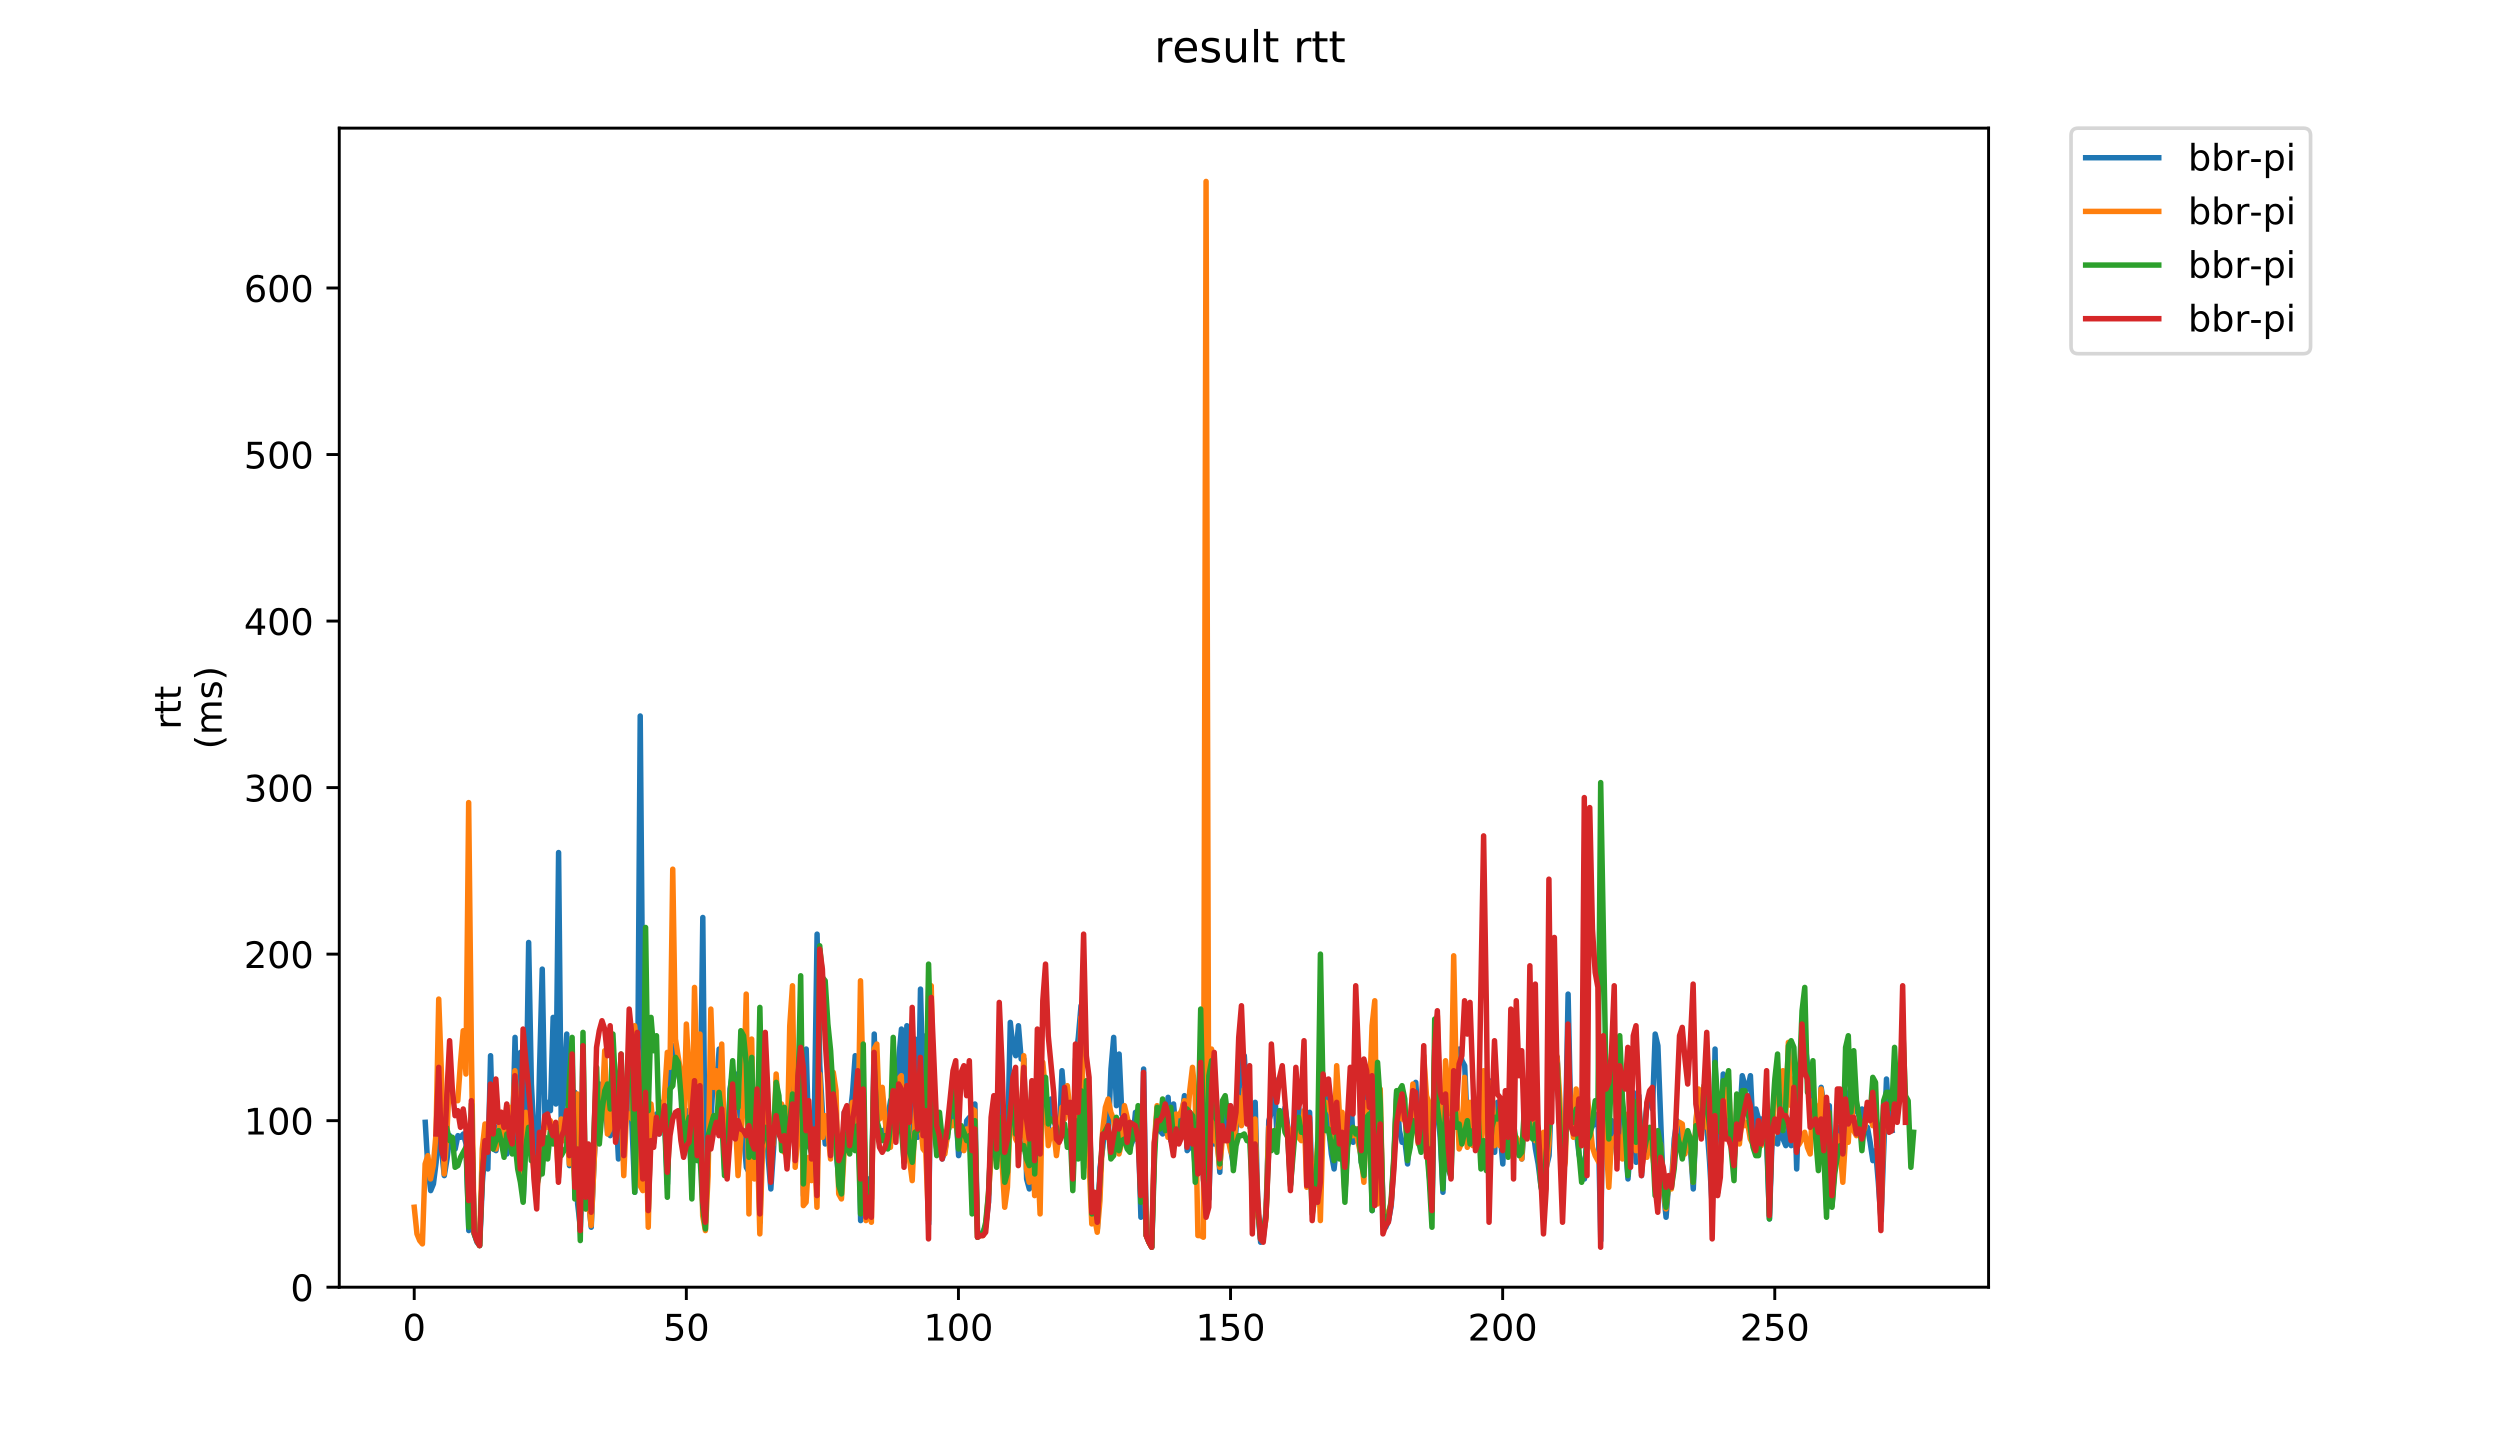 <?xml version="1.0" encoding="utf-8" standalone="no"?>
<!DOCTYPE svg PUBLIC "-//W3C//DTD SVG 1.1//EN"
  "http://www.w3.org/Graphics/SVG/1.1/DTD/svg11.dtd">
<!-- Created with matplotlib (https://matplotlib.org/) -->
<svg height="396pt" version="1.1" viewBox="0 0 684 396" width="684pt" xmlns="http://www.w3.org/2000/svg" xmlns:xlink="http://www.w3.org/1999/xlink">
 <defs>
  <style type="text/css">
*{stroke-linecap:butt;stroke-linejoin:round;}
  </style>
 </defs>
 <g id="figure_1">
  <g id="patch_1">
   <path d="M 0 396 
L 684 396 
L 684 0 
L 0 0 
z
" style="fill:#ffffff;"/>
  </g>
  <g id="axes_1">
   <g id="patch_2">
    <path d="M 92.824 352.174 
L 544.074 352.174 
L 544.074 35.062 
L 92.824 35.062 
z
" style="fill:#ffffff;"/>
   </g>
   <g id="matplotlib.axis_1">
    <g id="xtick_1">
     <g id="line2d_1">
      <defs>
       <path d="M 0 0 
L 0 3.5 
" id="mabda08c573" style="stroke:#000000;stroke-width:0.8;"/>
      </defs>
      <g>
       <use style="stroke:#000000;stroke-width:0.8;" x="113.332" xlink:href="#mabda08c573" y="352.174"/>
      </g>
     </g>
     <g id="text_1">
      <!-- 0 -->
      <defs>
       <path d="M 31.781 66.406 
Q 24.172 66.406 20.328 58.906 
Q 16.5 51.422 16.5 36.375 
Q 16.5 21.391 20.328 13.891 
Q 24.172 6.391 31.781 6.391 
Q 39.453 6.391 43.281 13.891 
Q 47.125 21.391 47.125 36.375 
Q 47.125 51.422 43.281 58.906 
Q 39.453 66.406 31.781 66.406 
z
M 31.781 74.219 
Q 44.047 74.219 50.516 64.516 
Q 56.984 54.828 56.984 36.375 
Q 56.984 17.969 50.516 8.266 
Q 44.047 -1.422 31.781 -1.422 
Q 19.531 -1.422 13.062 8.266 
Q 6.594 17.969 6.594 36.375 
Q 6.594 54.828 13.062 64.516 
Q 19.531 74.219 31.781 74.219 
z
" id="DejaVuSans-48"/>
      </defs>
      <g transform="translate(110.151 366.773)scale(0.1 -0.1)">
       <use xlink:href="#DejaVuSans-48"/>
      </g>
     </g>
    </g>
    <g id="xtick_2">
     <g id="line2d_2">
      <g>
       <use style="stroke:#000000;stroke-width:0.8;" x="187.781" xlink:href="#mabda08c573" y="352.174"/>
      </g>
     </g>
     <g id="text_2">
      <!-- 50 -->
      <defs>
       <path d="M 10.797 72.906 
L 49.516 72.906 
L 49.516 64.594 
L 19.828 64.594 
L 19.828 46.734 
Q 21.969 47.469 24.109 47.828 
Q 26.266 48.188 28.422 48.188 
Q 40.625 48.188 47.75 41.5 
Q 54.891 34.812 54.891 23.391 
Q 54.891 11.625 47.562 5.094 
Q 40.234 -1.422 26.906 -1.422 
Q 22.312 -1.422 17.547 -0.641 
Q 12.797 0.141 7.719 1.703 
L 7.719 11.625 
Q 12.109 9.234 16.797 8.062 
Q 21.484 6.891 26.703 6.891 
Q 35.156 6.891 40.078 11.328 
Q 45.016 15.766 45.016 23.391 
Q 45.016 31 40.078 35.438 
Q 35.156 39.891 26.703 39.891 
Q 22.75 39.891 18.812 39.016 
Q 14.891 38.141 10.797 36.281 
z
" id="DejaVuSans-53"/>
      </defs>
      <g transform="translate(181.418 366.773)scale(0.1 -0.1)">
       <use xlink:href="#DejaVuSans-53"/>
       <use x="63.623" xlink:href="#DejaVuSans-48"/>
      </g>
     </g>
    </g>
    <g id="xtick_3">
     <g id="line2d_3">
      <g>
       <use style="stroke:#000000;stroke-width:0.8;" x="262.23" xlink:href="#mabda08c573" y="352.174"/>
      </g>
     </g>
     <g id="text_3">
      <!-- 100 -->
      <defs>
       <path d="M 12.406 8.297 
L 28.516 8.297 
L 28.516 63.922 
L 10.984 60.406 
L 10.984 69.391 
L 28.422 72.906 
L 38.281 72.906 
L 38.281 8.297 
L 54.391 8.297 
L 54.391 0 
L 12.406 0 
z
" id="DejaVuSans-49"/>
      </defs>
      <g transform="translate(252.686 366.773)scale(0.1 -0.1)">
       <use xlink:href="#DejaVuSans-49"/>
       <use x="63.623" xlink:href="#DejaVuSans-48"/>
       <use x="127.246" xlink:href="#DejaVuSans-48"/>
      </g>
     </g>
    </g>
    <g id="xtick_4">
     <g id="line2d_4">
      <g>
       <use style="stroke:#000000;stroke-width:0.8;" x="336.678" xlink:href="#mabda08c573" y="352.174"/>
      </g>
     </g>
     <g id="text_4">
      <!-- 150 -->
      <g transform="translate(327.135 366.773)scale(0.1 -0.1)">
       <use xlink:href="#DejaVuSans-49"/>
       <use x="63.623" xlink:href="#DejaVuSans-53"/>
       <use x="127.246" xlink:href="#DejaVuSans-48"/>
      </g>
     </g>
    </g>
    <g id="xtick_5">
     <g id="line2d_5">
      <g>
       <use style="stroke:#000000;stroke-width:0.8;" x="411.127" xlink:href="#mabda08c573" y="352.174"/>
      </g>
     </g>
     <g id="text_5">
      <!-- 200 -->
      <defs>
       <path d="M 19.188 8.297 
L 53.609 8.297 
L 53.609 0 
L 7.328 0 
L 7.328 8.297 
Q 12.938 14.109 22.625 23.891 
Q 32.328 33.688 34.812 36.531 
Q 39.547 41.844 41.422 45.531 
Q 43.312 49.219 43.312 52.781 
Q 43.312 58.594 39.234 62.25 
Q 35.156 65.922 28.609 65.922 
Q 23.969 65.922 18.812 64.312 
Q 13.672 62.703 7.812 59.422 
L 7.812 69.391 
Q 13.766 71.781 18.938 73 
Q 24.125 74.219 28.422 74.219 
Q 39.75 74.219 46.484 68.547 
Q 53.219 62.891 53.219 53.422 
Q 53.219 48.922 51.531 44.891 
Q 49.859 40.875 45.406 35.406 
Q 44.188 33.984 37.641 27.219 
Q 31.109 20.453 19.188 8.297 
z
" id="DejaVuSans-50"/>
      </defs>
      <g transform="translate(401.583 366.773)scale(0.1 -0.1)">
       <use xlink:href="#DejaVuSans-50"/>
       <use x="63.623" xlink:href="#DejaVuSans-48"/>
       <use x="127.246" xlink:href="#DejaVuSans-48"/>
      </g>
     </g>
    </g>
    <g id="xtick_6">
     <g id="line2d_6">
      <g>
       <use style="stroke:#000000;stroke-width:0.8;" x="485.576" xlink:href="#mabda08c573" y="352.174"/>
      </g>
     </g>
     <g id="text_6">
      <!-- 250 -->
      <g transform="translate(476.032 366.773)scale(0.1 -0.1)">
       <use xlink:href="#DejaVuSans-50"/>
       <use x="63.623" xlink:href="#DejaVuSans-53"/>
       <use x="127.246" xlink:href="#DejaVuSans-48"/>
      </g>
     </g>
    </g>
   </g>
   <g id="matplotlib.axis_2">
    <g id="ytick_1">
     <g id="line2d_7">
      <defs>
       <path d="M 0 0 
L -3.5 0 
" id="m6d4ef7d1ab" style="stroke:#000000;stroke-width:0.8;"/>
      </defs>
      <g>
       <use style="stroke:#000000;stroke-width:0.8;" x="92.824" xlink:href="#m6d4ef7d1ab" y="352.174"/>
      </g>
     </g>
     <g id="text_7">
      <!-- 0 -->
      <g transform="translate(79.461 355.973)scale(0.1 -0.1)">
       <use xlink:href="#DejaVuSans-48"/>
      </g>
     </g>
    </g>
    <g id="ytick_2">
     <g id="line2d_8">
      <g>
       <use style="stroke:#000000;stroke-width:0.8;" x="92.824" xlink:href="#m6d4ef7d1ab" y="306.612"/>
      </g>
     </g>
     <g id="text_8">
      <!-- 100 -->
      <g transform="translate(66.736 310.411)scale(0.1 -0.1)">
       <use xlink:href="#DejaVuSans-49"/>
       <use x="63.623" xlink:href="#DejaVuSans-48"/>
       <use x="127.246" xlink:href="#DejaVuSans-48"/>
      </g>
     </g>
    </g>
    <g id="ytick_3">
     <g id="line2d_9">
      <g>
       <use style="stroke:#000000;stroke-width:0.8;" x="92.824" xlink:href="#m6d4ef7d1ab" y="261.05"/>
      </g>
     </g>
     <g id="text_9">
      <!-- 200 -->
      <g transform="translate(66.736 264.849)scale(0.1 -0.1)">
       <use xlink:href="#DejaVuSans-50"/>
       <use x="63.623" xlink:href="#DejaVuSans-48"/>
       <use x="127.246" xlink:href="#DejaVuSans-48"/>
      </g>
     </g>
    </g>
    <g id="ytick_4">
     <g id="line2d_10">
      <g>
       <use style="stroke:#000000;stroke-width:0.8;" x="92.824" xlink:href="#m6d4ef7d1ab" y="215.488"/>
      </g>
     </g>
     <g id="text_10">
      <!-- 300 -->
      <defs>
       <path d="M 40.578 39.312 
Q 47.656 37.797 51.625 33 
Q 55.609 28.219 55.609 21.188 
Q 55.609 10.406 48.188 4.484 
Q 40.766 -1.422 27.094 -1.422 
Q 22.516 -1.422 17.656 -0.516 
Q 12.797 0.391 7.625 2.203 
L 7.625 11.719 
Q 11.719 9.328 16.594 8.109 
Q 21.484 6.891 26.812 6.891 
Q 36.078 6.891 40.938 10.547 
Q 45.797 14.203 45.797 21.188 
Q 45.797 27.641 41.281 31.266 
Q 36.766 34.906 28.719 34.906 
L 20.219 34.906 
L 20.219 43.016 
L 29.109 43.016 
Q 36.375 43.016 40.234 45.922 
Q 44.094 48.828 44.094 54.297 
Q 44.094 59.906 40.109 62.906 
Q 36.141 65.922 28.719 65.922 
Q 24.656 65.922 20.016 65.031 
Q 15.375 64.156 9.812 62.312 
L 9.812 71.094 
Q 15.438 72.656 20.344 73.438 
Q 25.25 74.219 29.594 74.219 
Q 40.828 74.219 47.359 69.109 
Q 53.906 64.016 53.906 55.328 
Q 53.906 49.266 50.438 45.094 
Q 46.969 40.922 40.578 39.312 
z
" id="DejaVuSans-51"/>
      </defs>
      <g transform="translate(66.736 219.287)scale(0.1 -0.1)">
       <use xlink:href="#DejaVuSans-51"/>
       <use x="63.623" xlink:href="#DejaVuSans-48"/>
       <use x="127.246" xlink:href="#DejaVuSans-48"/>
      </g>
     </g>
    </g>
    <g id="ytick_5">
     <g id="line2d_11">
      <g>
       <use style="stroke:#000000;stroke-width:0.8;" x="92.824" xlink:href="#m6d4ef7d1ab" y="169.926"/>
      </g>
     </g>
     <g id="text_11">
      <!-- 400 -->
      <defs>
       <path d="M 37.797 64.312 
L 12.891 25.391 
L 37.797 25.391 
z
M 35.203 72.906 
L 47.609 72.906 
L 47.609 25.391 
L 58.016 25.391 
L 58.016 17.188 
L 47.609 17.188 
L 47.609 0 
L 37.797 0 
L 37.797 17.188 
L 4.891 17.188 
L 4.891 26.703 
z
" id="DejaVuSans-52"/>
      </defs>
      <g transform="translate(66.736 173.725)scale(0.1 -0.1)">
       <use xlink:href="#DejaVuSans-52"/>
       <use x="63.623" xlink:href="#DejaVuSans-48"/>
       <use x="127.246" xlink:href="#DejaVuSans-48"/>
      </g>
     </g>
    </g>
    <g id="ytick_6">
     <g id="line2d_12">
      <g>
       <use style="stroke:#000000;stroke-width:0.8;" x="92.824" xlink:href="#m6d4ef7d1ab" y="124.364"/>
      </g>
     </g>
     <g id="text_12">
      <!-- 500 -->
      <g transform="translate(66.736 128.163)scale(0.1 -0.1)">
       <use xlink:href="#DejaVuSans-53"/>
       <use x="63.623" xlink:href="#DejaVuSans-48"/>
       <use x="127.246" xlink:href="#DejaVuSans-48"/>
      </g>
     </g>
    </g>
    <g id="ytick_7">
     <g id="line2d_13">
      <g>
       <use style="stroke:#000000;stroke-width:0.8;" x="92.824" xlink:href="#m6d4ef7d1ab" y="78.802"/>
      </g>
     </g>
     <g id="text_13">
      <!-- 600 -->
      <defs>
       <path d="M 33.016 40.375 
Q 26.375 40.375 22.484 35.828 
Q 18.609 31.297 18.609 23.391 
Q 18.609 15.531 22.484 10.953 
Q 26.375 6.391 33.016 6.391 
Q 39.656 6.391 43.531 10.953 
Q 47.406 15.531 47.406 23.391 
Q 47.406 31.297 43.531 35.828 
Q 39.656 40.375 33.016 40.375 
z
M 52.594 71.297 
L 52.594 62.312 
Q 48.875 64.062 45.094 64.984 
Q 41.312 65.922 37.594 65.922 
Q 27.828 65.922 22.672 59.328 
Q 17.531 52.734 16.797 39.406 
Q 19.672 43.656 24.016 45.922 
Q 28.375 48.188 33.594 48.188 
Q 44.578 48.188 50.953 41.516 
Q 57.328 34.859 57.328 23.391 
Q 57.328 12.156 50.688 5.359 
Q 44.047 -1.422 33.016 -1.422 
Q 20.359 -1.422 13.672 8.266 
Q 6.984 17.969 6.984 36.375 
Q 6.984 53.656 15.188 63.938 
Q 23.391 74.219 37.203 74.219 
Q 40.922 74.219 44.703 73.484 
Q 48.484 72.75 52.594 71.297 
z
" id="DejaVuSans-54"/>
      </defs>
      <g transform="translate(66.736 82.601)scale(0.1 -0.1)">
       <use xlink:href="#DejaVuSans-54"/>
       <use x="63.623" xlink:href="#DejaVuSans-48"/>
       <use x="127.246" xlink:href="#DejaVuSans-48"/>
      </g>
     </g>
    </g>
    <g id="text_14">
     <!-- rtt -->
     <defs>
      <path d="M 41.109 46.297 
Q 39.594 47.172 37.812 47.578 
Q 36.031 48 33.891 48 
Q 26.266 48 22.188 43.047 
Q 18.109 38.094 18.109 28.812 
L 18.109 0 
L 9.078 0 
L 9.078 54.688 
L 18.109 54.688 
L 18.109 46.188 
Q 20.953 51.172 25.484 53.578 
Q 30.031 56 36.531 56 
Q 37.453 56 38.578 55.875 
Q 39.703 55.766 41.062 55.516 
z
" id="DejaVuSans-114"/>
      <path d="M 18.312 70.219 
L 18.312 54.688 
L 36.812 54.688 
L 36.812 47.703 
L 18.312 47.703 
L 18.312 18.016 
Q 18.312 11.328 20.141 9.422 
Q 21.969 7.516 27.594 7.516 
L 36.812 7.516 
L 36.812 0 
L 27.594 0 
Q 17.188 0 13.234 3.875 
Q 9.281 7.766 9.281 18.016 
L 9.281 47.703 
L 2.688 47.703 
L 2.688 54.688 
L 9.281 54.688 
L 9.281 70.219 
z
" id="DejaVuSans-116"/>
     </defs>
     <g transform="translate(49.459 199.594)rotate(-90)scale(0.1 -0.1)">
      <use xlink:href="#DejaVuSans-114"/>
      <use x="41.113" xlink:href="#DejaVuSans-116"/>
      <use x="80.322" xlink:href="#DejaVuSans-116"/>
     </g>
     <!-- (ms) -->
     <defs>
      <path d="M 31 75.875 
Q 24.469 64.656 21.281 53.656 
Q 18.109 42.672 18.109 31.391 
Q 18.109 20.125 21.312 9.062 
Q 24.516 -2 31 -13.188 
L 23.188 -13.188 
Q 15.875 -1.703 12.234 9.375 
Q 8.594 20.453 8.594 31.391 
Q 8.594 42.281 12.203 53.312 
Q 15.828 64.359 23.188 75.875 
z
" id="DejaVuSans-40"/>
      <path d="M 52 44.188 
Q 55.375 50.25 60.062 53.125 
Q 64.75 56 71.094 56 
Q 79.641 56 84.281 50.016 
Q 88.922 44.047 88.922 33.016 
L 88.922 0 
L 79.891 0 
L 79.891 32.719 
Q 79.891 40.578 77.094 44.375 
Q 74.312 48.188 68.609 48.188 
Q 61.625 48.188 57.562 43.547 
Q 53.516 38.922 53.516 30.906 
L 53.516 0 
L 44.484 0 
L 44.484 32.719 
Q 44.484 40.625 41.703 44.406 
Q 38.922 48.188 33.109 48.188 
Q 26.219 48.188 22.156 43.531 
Q 18.109 38.875 18.109 30.906 
L 18.109 0 
L 9.078 0 
L 9.078 54.688 
L 18.109 54.688 
L 18.109 46.188 
Q 21.188 51.219 25.484 53.609 
Q 29.781 56 35.688 56 
Q 41.656 56 45.828 52.969 
Q 50 49.953 52 44.188 
z
" id="DejaVuSans-109"/>
      <path d="M 44.281 53.078 
L 44.281 44.578 
Q 40.484 46.531 36.375 47.5 
Q 32.281 48.484 27.875 48.484 
Q 21.188 48.484 17.844 46.438 
Q 14.5 44.391 14.5 40.281 
Q 14.5 37.156 16.891 35.375 
Q 19.281 33.594 26.516 31.984 
L 29.594 31.297 
Q 39.156 29.25 43.188 25.516 
Q 47.219 21.781 47.219 15.094 
Q 47.219 7.469 41.188 3.016 
Q 35.156 -1.422 24.609 -1.422 
Q 20.219 -1.422 15.453 -0.562 
Q 10.688 0.297 5.422 2 
L 5.422 11.281 
Q 10.406 8.688 15.234 7.391 
Q 20.062 6.109 24.812 6.109 
Q 31.156 6.109 34.562 8.281 
Q 37.984 10.453 37.984 14.406 
Q 37.984 18.062 35.516 20.016 
Q 33.062 21.969 24.703 23.781 
L 21.578 24.516 
Q 13.234 26.266 9.516 29.906 
Q 5.812 33.547 5.812 39.891 
Q 5.812 47.609 11.281 51.797 
Q 16.75 56 26.812 56 
Q 31.781 56 36.172 55.266 
Q 40.578 54.547 44.281 53.078 
z
" id="DejaVuSans-115"/>
      <path d="M 8.016 75.875 
L 15.828 75.875 
Q 23.141 64.359 26.781 53.312 
Q 30.422 42.281 30.422 31.391 
Q 30.422 20.453 26.781 9.375 
Q 23.141 -1.703 15.828 -13.188 
L 8.016 -13.188 
Q 14.5 -2 17.703 9.062 
Q 20.906 20.125 20.906 31.391 
Q 20.906 42.672 17.703 53.656 
Q 14.5 64.656 8.016 75.875 
z
" id="DejaVuSans-41"/>
     </defs>
     <g transform="translate(60.657 204.995)rotate(-90)scale(0.1 -0.1)">
      <use xlink:href="#DejaVuSans-40"/>
      <use x="39.014" xlink:href="#DejaVuSans-109"/>
      <use x="136.426" xlink:href="#DejaVuSans-115"/>
      <use x="188.525" xlink:href="#DejaVuSans-41"/>
     </g>
    </g>
   </g>
   <g id="line2d_14">
    <path clip-path="url(#pd03e621224)" d="M 116.349 307.068 
L 117.093 319.825 
L 117.838 325.748 
L 118.582 323.926 
L 119.327 318.003 
L 120.071 305.245 
L 120.816 314.813 
L 121.56 321.648 
L 122.305 317.091 
L 123.049 310.713 
L 123.794 313.902 
L 124.538 314.358 
L 125.283 310.713 
L 126.027 311.168 
L 126.772 310.257 
L 127.516 312.991 
L 128.261 336.683 
L 129.005 304.79 
L 129.75 337.594 
L 130.494 339.872 
L 131.239 340.784 
L 131.983 323.47 
L 132.728 313.902 
L 133.472 319.825 
L 134.217 288.843 
L 134.961 314.358 
L 135.706 314.813 
L 136.45 307.979 
L 137.195 307.068 
L 137.939 310.713 
L 138.684 315.725 
L 139.428 312.991 
L 140.173 313.446 
L 140.917 283.831 
L 141.662 313.902 
L 142.406 287.932 
L 143.15 328.482 
L 143.895 306.612 
L 144.639 257.861 
L 145.384 296.589 
L 146.873 325.748 
L 147.617 292.488 
L 148.362 265.151 
L 149.106 307.068 
L 149.851 301.6 
L 150.595 303.878 
L 151.34 278.364 
L 152.084 302.056 
L 152.829 233.257 
L 153.573 309.346 
L 155.062 282.92 
L 155.807 318.914 
L 156.551 298.411 
L 157.296 298.867 
L 158.04 329.393 
L 158.785 335.772 
L 159.529 314.358 
L 160.274 330.304 
L 161.018 328.482 
L 161.763 335.772 
L 162.507 318.458 
L 163.252 304.79 
L 163.996 296.589 
L 164.741 302.967 
L 165.485 301.6 
L 166.23 309.801 
L 166.974 310.713 
L 167.719 305.245 
L 168.463 302.512 
L 169.208 317.091 
L 169.952 292.488 
L 170.697 311.624 
L 172.185 290.665 
L 173.674 326.204 
L 174.419 302.512 
L 175.163 195.896 
L 175.908 283.376 
L 176.652 303.423 
L 177.397 330.76 
L 178.141 303.878 
L 178.886 312.535 
L 179.63 304.79 
L 180.375 310.257 
L 181.119 301.6 
L 181.864 306.612 
L 182.608 323.926 
L 183.353 292.944 
L 184.097 286.109 
L 184.842 286.565 
L 185.586 293.855 
L 186.331 296.589 
L 187.075 315.725 
L 187.82 303.878 
L 188.564 308.89 
L 189.309 323.926 
L 190.053 292.944 
L 190.798 311.168 
L 191.542 307.523 
L 192.287 251.026 
L 193.031 331.216 
L 193.776 311.624 
L 194.52 306.612 
L 195.265 292.488 
L 196.009 298.411 
L 196.754 287.02 
L 197.498 296.589 
L 198.243 319.825 
L 198.987 317.091 
L 199.732 297.955 
L 200.476 293.399 
L 201.22 293.855 
L 201.965 303.878 
L 202.709 310.257 
L 203.454 310.257 
L 204.198 319.37 
L 204.943 320.736 
L 205.687 315.269 
L 206.432 321.648 
L 207.176 303.423 
L 207.921 334.405 
L 208.665 304.79 
L 209.41 300.233 
L 210.154 316.636 
L 210.899 325.293 
L 211.643 314.358 
L 212.388 301.6 
L 213.132 308.89 
L 213.877 311.168 
L 214.621 309.801 
L 215.366 316.18 
L 216.11 297.044 
L 216.855 299.778 
L 217.599 314.813 
L 218.344 299.778 
L 219.088 290.665 
L 219.833 327.115 
L 220.577 287.02 
L 221.322 313.446 
L 222.066 314.813 
L 222.811 305.245 
L 223.555 255.583 
L 224.3 291.577 
L 225.044 304.79 
L 225.789 312.991 
L 226.533 310.713 
L 227.278 313.902 
L 228.022 302.056 
L 228.767 315.269 
L 229.511 322.559 
L 230.255 323.47 
L 231 304.334 
L 231.744 305.245 
L 232.489 305.701 
L 233.233 299.322 
L 233.978 288.843 
L 234.722 292.944 
L 235.467 333.949 
L 236.211 308.89 
L 236.956 331.671 
L 237.7 322.559 
L 238.445 328.026 
L 239.189 282.92 
L 239.934 309.346 
L 240.678 311.624 
L 241.423 309.346 
L 242.167 309.346 
L 242.912 305.701 
L 243.656 301.145 
L 244.401 299.778 
L 245.145 309.346 
L 245.89 289.754 
L 246.634 281.553 
L 247.379 301.145 
L 248.123 280.642 
L 248.868 300.689 
L 249.612 316.18 
L 250.357 284.287 
L 251.101 311.168 
L 251.846 270.618 
L 252.59 299.322 
L 253.335 283.376 
L 254.079 334.861 
L 254.824 278.819 
L 255.568 304.334 
L 256.313 311.624 
L 257.057 310.257 
L 257.801 317.091 
L 258.546 314.813 
L 259.29 309.801 
L 260.035 307.068 
L 260.779 303.878 
L 261.524 303.878 
L 262.268 316.18 
L 263.013 312.535 
L 263.757 314.358 
L 264.502 306.612 
L 265.246 305.701 
L 265.991 324.837 
L 266.735 302.056 
L 267.48 338.506 
L 268.224 337.594 
L 268.969 337.139 
L 269.713 335.316 
L 270.458 328.938 
L 271.202 308.89 
L 271.947 301.145 
L 272.691 314.358 
L 273.436 291.577 
L 274.18 306.157 
L 274.925 318.003 
L 275.669 312.991 
L 276.414 279.731 
L 277.158 286.565 
L 277.903 288.843 
L 278.647 280.642 
L 279.392 289.754 
L 280.136 289.754 
L 280.881 322.559 
L 281.625 325.293 
L 282.37 309.801 
L 283.114 324.837 
L 283.859 316.18 
L 284.603 293.399 
L 285.348 300.233 
L 286.092 302.512 
L 286.836 308.435 
L 287.581 300.689 
L 288.325 303.423 
L 289.07 310.713 
L 289.814 311.168 
L 290.559 292.944 
L 291.303 302.512 
L 292.048 300.233 
L 292.792 302.512 
L 293.537 322.103 
L 294.281 289.754 
L 295.026 283.831 
L 295.77 275.174 
L 296.515 319.37 
L 297.259 300.233 
L 298.004 303.423 
L 298.748 328.938 
L 299.493 330.304 
L 300.237 336.227 
L 300.982 319.37 
L 301.726 313.902 
L 302.471 305.245 
L 303.215 311.168 
L 303.96 292.488 
L 304.704 283.831 
L 305.449 302.512 
L 306.193 288.387 
L 306.938 304.79 
L 307.682 306.157 
L 308.427 312.535 
L 309.171 313.902 
L 309.916 312.08 
L 310.66 304.334 
L 311.405 308.435 
L 312.149 333.038 
L 312.894 292.488 
L 313.638 338.05 
L 314.383 339.872 
L 315.127 341.239 
L 315.871 312.991 
L 316.616 303.423 
L 317.36 309.346 
L 318.105 310.257 
L 318.849 307.523 
L 319.594 300.233 
L 320.338 312.08 
L 321.083 302.056 
L 321.827 310.257 
L 322.572 306.612 
L 323.316 305.701 
L 324.061 299.778 
L 324.805 314.813 
L 325.55 313.902 
L 326.294 309.346 
L 327.039 320.281 
L 327.783 309.346 
L 328.528 302.967 
L 329.272 323.014 
L 330.017 324.837 
L 330.761 328.026 
L 331.506 303.423 
L 332.25 312.991 
L 332.995 310.257 
L 333.739 320.736 
L 334.484 302.512 
L 335.228 309.346 
L 335.973 302.512 
L 336.717 314.358 
L 337.462 318.914 
L 338.206 308.435 
L 338.951 299.778 
L 339.695 289.754 
L 340.44 288.843 
L 341.184 302.056 
L 341.929 308.435 
L 342.673 307.523 
L 343.418 301.6 
L 344.162 331.216 
L 344.906 339.872 
L 345.651 338.506 
L 346.395 331.216 
L 347.14 306.612 
L 347.884 304.334 
L 348.629 295.222 
L 349.373 310.713 
L 350.118 303.878 
L 350.862 306.157 
L 351.607 302.967 
L 352.351 308.435 
L 353.096 323.926 
L 353.84 311.624 
L 354.585 310.713 
L 355.329 302.967 
L 356.074 307.523 
L 356.818 307.979 
L 357.563 309.801 
L 358.307 304.334 
L 359.052 326.204 
L 359.796 326.204 
L 360.541 319.825 
L 361.285 323.47 
L 362.03 303.423 
L 362.774 296.133 
L 363.519 308.435 
L 364.263 315.725 
L 365.008 319.825 
L 365.752 312.535 
L 366.497 313.446 
L 367.241 311.168 
L 367.986 326.659 
L 368.73 309.801 
L 369.475 297.955 
L 370.219 312.535 
L 370.964 308.89 
L 371.708 308.89 
L 372.453 318.003 
L 373.197 305.701 
L 373.941 297.044 
L 374.686 302.967 
L 375.43 331.216 
L 376.175 303.878 
L 376.919 328.026 
L 377.664 305.701 
L 378.408 330.304 
L 379.153 335.772 
L 379.897 333.949 
L 380.642 329.849 
L 381.386 317.547 
L 382.131 298.867 
L 382.875 309.346 
L 383.62 312.535 
L 384.364 312.08 
L 385.109 318.458 
L 385.853 307.979 
L 386.598 305.701 
L 387.342 296.133 
L 388.087 306.612 
L 388.831 310.713 
L 389.576 301.145 
L 390.32 309.801 
L 391.065 321.648 
L 391.809 330.304 
L 392.554 287.02 
L 393.298 303.423 
L 394.043 311.168 
L 394.787 326.204 
L 395.532 306.612 
L 396.276 314.358 
L 397.021 318.458 
L 397.765 292.488 
L 398.51 292.032 
L 399.254 287.02 
L 399.999 290.21 
L 400.743 291.577 
L 401.488 308.89 
L 402.232 303.878 
L 402.976 308.435 
L 403.721 307.979 
L 404.465 306.612 
L 405.21 311.624 
L 405.954 304.79 
L 406.699 308.435 
L 407.443 295.677 
L 408.188 312.991 
L 408.932 315.269 
L 409.677 301.6 
L 411.166 318.458 
L 411.91 303.423 
L 412.655 305.701 
L 413.399 307.523 
L 414.144 308.89 
L 414.888 313.446 
L 415.633 314.358 
L 416.377 317.091 
L 417.122 307.068 
L 417.866 299.322 
L 418.611 308.435 
L 419.355 308.435 
L 420.1 314.358 
L 420.844 318.458 
L 421.589 324.381 
L 422.333 328.482 
L 423.078 319.37 
L 423.822 316.18 
L 424.567 297.955 
L 426.056 289.299 
L 426.8 307.979 
L 427.545 316.636 
L 428.289 311.624 
L 429.034 271.985 
L 429.778 306.612 
L 430.523 304.334 
L 431.267 309.346 
L 432.011 315.725 
L 433.5 322.559 
L 434.245 308.89 
L 434.989 309.801 
L 435.734 307.979 
L 436.478 307.523 
L 437.223 304.79 
L 437.967 339.417 
L 438.712 284.742 
L 439.456 300.233 
L 440.201 320.736 
L 440.945 306.612 
L 441.69 310.713 
L 442.434 317.091 
L 443.179 305.245 
L 443.923 312.991 
L 444.668 312.535 
L 445.412 322.559 
L 446.157 312.991 
L 446.901 298.867 
L 447.646 318.003 
L 448.39 299.778 
L 449.135 321.648 
L 449.879 308.89 
L 450.624 302.056 
L 451.368 299.322 
L 452.113 303.423 
L 452.857 282.92 
L 453.602 286.109 
L 455.091 325.748 
L 455.835 333.038 
L 456.58 323.47 
L 457.324 323.47 
L 458.069 311.624 
L 458.813 306.612 
L 459.557 312.535 
L 460.302 311.624 
L 461.046 312.535 
L 461.791 312.535 
L 462.535 314.813 
L 463.28 325.293 
L 464.024 307.068 
L 464.769 298.867 
L 465.513 301.6 
L 466.258 306.157 
L 467.002 307.979 
L 467.747 318.003 
L 468.491 330.76 
L 469.236 287.02 
L 469.98 326.204 
L 470.725 317.547 
L 471.469 293.855 
L 472.214 302.056 
L 472.958 303.423 
L 473.703 312.535 
L 474.447 317.547 
L 475.192 303.423 
L 475.936 306.612 
L 476.681 294.31 
L 477.425 297.044 
L 478.17 297.955 
L 478.914 294.31 
L 479.659 309.801 
L 480.403 303.423 
L 481.148 306.157 
L 481.892 306.157 
L 483.381 312.991 
L 484.126 333.494 
L 484.87 310.713 
L 485.615 312.535 
L 486.359 312.991 
L 487.104 303.878 
L 487.848 311.624 
L 488.592 313.446 
L 489.337 308.435 
L 490.081 313.446 
L 490.826 295.222 
L 491.57 319.825 
L 492.315 297.044 
L 493.804 284.742 
L 494.548 291.577 
L 495.293 303.423 
L 496.037 302.056 
L 496.782 304.79 
L 497.526 316.18 
L 498.271 297.5 
L 499.015 302.512 
L 499.76 330.76 
L 500.504 302.512 
L 501.249 329.849 
L 501.993 317.091 
L 502.738 308.435 
L 503.482 316.18 
L 504.227 320.736 
L 504.971 300.233 
L 505.716 299.778 
L 506.46 297.5 
L 507.949 303.878 
L 508.694 305.245 
L 509.438 303.423 
L 510.183 308.89 
L 510.927 308.435 
L 511.672 312.535 
L 512.416 317.547 
L 513.161 314.813 
L 513.905 323.47 
L 514.65 333.949 
L 516.139 295.222 
L 516.883 306.157 
L 517.627 309.346 
L 517.627 309.346 
" style="fill:none;stroke:#1f77b4;stroke-linecap:square;stroke-width:1.5;"/>
   </g>
   <g id="line2d_15">
    <path clip-path="url(#pd03e621224)" d="M 113.335 330.304 
L 114.08 337.594 
L 114.824 339.417 
L 115.569 340.328 
L 116.313 318.458 
L 117.058 316.18 
L 117.802 322.559 
L 118.547 318.914 
L 119.291 310.257 
L 120.036 273.352 
L 120.78 293.855 
L 121.525 321.192 
L 122.269 310.257 
L 123.014 293.399 
L 123.758 301.145 
L 125.247 301.145 
L 125.992 290.665 
L 126.736 282.009 
L 127.481 293.855 
L 128.225 219.589 
L 128.969 287.02 
L 129.714 337.139 
L 130.458 339.417 
L 131.203 340.784 
L 131.947 314.358 
L 132.692 307.523 
L 133.436 314.813 
L 134.181 303.423 
L 135.67 314.358 
L 136.414 310.713 
L 137.159 304.334 
L 137.903 310.713 
L 138.648 307.979 
L 139.392 302.967 
L 140.137 308.435 
L 140.881 292.944 
L 142.37 318.914 
L 143.115 325.748 
L 143.859 304.334 
L 144.604 307.979 
L 145.348 312.991 
L 146.093 320.736 
L 146.837 326.659 
L 147.582 317.091 
L 148.326 314.813 
L 149.071 306.157 
L 149.815 308.435 
L 150.56 306.612 
L 151.304 309.801 
L 152.049 307.523 
L 152.793 322.103 
L 153.538 306.157 
L 154.282 312.08 
L 155.027 306.157 
L 155.771 318.458 
L 156.516 311.168 
L 157.26 323.47 
L 158.004 299.322 
L 158.749 320.736 
L 159.493 303.878 
L 160.238 330.76 
L 160.982 327.571 
L 161.727 335.316 
L 163.216 303.878 
L 163.96 303.423 
L 164.705 303.878 
L 165.449 287.476 
L 166.194 310.257 
L 166.938 308.89 
L 167.683 300.233 
L 168.427 301.145 
L 169.172 305.701 
L 169.916 300.689 
L 170.661 321.648 
L 171.405 304.334 
L 172.894 306.157 
L 173.639 280.642 
L 174.383 287.476 
L 175.128 324.381 
L 175.872 325.748 
L 176.617 302.967 
L 177.361 335.772 
L 178.106 302.056 
L 178.85 309.346 
L 179.595 309.346 
L 180.339 307.979 
L 181.084 307.979 
L 181.828 299.322 
L 182.573 287.932 
L 183.317 292.032 
L 184.062 237.813 
L 184.806 284.287 
L 186.295 293.855 
L 187.039 310.257 
L 187.784 280.186 
L 188.528 293.399 
L 189.273 315.269 
L 190.017 270.163 
L 190.762 296.133 
L 191.506 282.92 
L 192.251 332.582 
L 192.995 336.683 
L 193.74 321.648 
L 194.484 276.086 
L 195.229 297.5 
L 195.973 292.944 
L 196.718 304.334 
L 197.462 285.654 
L 198.207 313.902 
L 198.951 320.281 
L 199.696 302.512 
L 200.44 301.6 
L 201.185 306.157 
L 201.929 321.648 
L 203.418 301.145 
L 204.163 271.985 
L 204.907 332.127 
L 205.652 284.287 
L 206.396 322.559 
L 207.141 308.89 
L 207.885 337.594 
L 208.63 314.813 
L 209.374 310.257 
L 210.119 302.512 
L 210.863 312.08 
L 211.608 312.991 
L 212.352 293.855 
L 213.097 305.245 
L 213.841 302.056 
L 214.586 315.269 
L 215.33 315.725 
L 216.074 280.642 
L 216.819 269.707 
L 217.563 319.37 
L 218.308 310.257 
L 219.052 281.097 
L 219.797 329.849 
L 220.541 328.938 
L 221.286 316.636 
L 222.03 323.014 
L 222.775 312.535 
L 223.519 330.304 
L 224.264 293.855 
L 225.008 311.168 
L 225.753 305.245 
L 226.497 309.346 
L 227.242 317.091 
L 227.986 293.399 
L 228.731 298.411 
L 229.475 326.659 
L 230.22 328.026 
L 230.964 314.813 
L 231.709 312.08 
L 232.453 308.435 
L 233.198 301.6 
L 233.942 309.801 
L 234.687 313.446 
L 235.431 268.34 
L 236.176 297.5 
L 236.92 333.949 
L 237.665 325.293 
L 238.409 334.405 
L 239.154 287.02 
L 239.898 285.654 
L 240.643 306.157 
L 241.387 297.5 
L 242.132 306.157 
L 242.876 312.08 
L 243.621 313.902 
L 244.365 298.411 
L 245.109 309.801 
L 245.854 295.222 
L 246.598 294.31 
L 247.343 316.18 
L 248.087 297.955 
L 248.832 317.091 
L 249.576 323.014 
L 250.321 306.612 
L 251.065 296.589 
L 251.81 306.612 
L 252.554 314.358 
L 253.299 315.269 
L 254.043 333.949 
L 254.788 269.707 
L 255.532 308.435 
L 256.277 314.358 
L 257.021 311.624 
L 257.766 311.624 
L 258.51 315.725 
L 259.255 310.257 
L 259.999 306.612 
L 260.744 307.979 
L 261.488 306.612 
L 262.233 311.624 
L 262.977 311.168 
L 263.722 314.813 
L 264.466 308.89 
L 265.211 310.713 
L 265.955 303.423 
L 266.7 303.878 
L 267.444 338.506 
L 268.189 338.05 
L 268.933 338.05 
L 269.678 335.772 
L 270.422 327.115 
L 271.167 316.636 
L 271.911 312.535 
L 272.656 317.547 
L 273.4 307.523 
L 274.144 317.547 
L 274.889 330.304 
L 275.633 324.837 
L 276.378 305.245 
L 277.122 307.068 
L 277.867 311.624 
L 278.611 312.991 
L 279.356 310.257 
L 280.1 288.843 
L 280.845 319.825 
L 281.589 323.47 
L 282.334 307.068 
L 283.078 327.115 
L 283.823 315.269 
L 284.567 332.127 
L 285.312 290.665 
L 286.056 298.867 
L 286.801 313.446 
L 287.545 309.801 
L 288.29 308.89 
L 289.034 316.18 
L 289.779 310.257 
L 290.523 302.967 
L 291.268 306.157 
L 292.012 297.044 
L 292.757 303.878 
L 293.501 314.813 
L 294.246 297.955 
L 294.99 310.713 
L 295.735 278.364 
L 296.479 305.245 
L 297.224 300.689 
L 298.713 334.861 
L 299.457 333.038 
L 300.202 337.139 
L 300.946 328.482 
L 301.691 309.346 
L 302.435 302.967 
L 303.179 300.689 
L 303.924 304.334 
L 304.668 306.157 
L 305.413 311.624 
L 306.157 315.725 
L 306.902 312.535 
L 307.646 302.512 
L 309.135 308.89 
L 309.88 311.168 
L 310.624 310.713 
L 311.369 308.435 
L 312.113 307.068 
L 312.858 307.068 
L 313.602 338.05 
L 314.347 339.872 
L 315.091 341.239 
L 315.836 312.535 
L 316.58 302.512 
L 317.325 307.068 
L 318.069 302.967 
L 318.814 306.157 
L 319.558 311.168 
L 320.303 306.157 
L 321.047 312.535 
L 321.792 304.79 
L 322.536 305.245 
L 323.281 303.878 
L 324.025 301.145 
L 324.77 308.435 
L 325.514 298.411 
L 326.259 292.032 
L 327.003 299.778 
L 327.748 338.05 
L 328.492 338.05 
L 329.237 338.506 
L 329.981 49.642 
L 330.725 323.926 
L 331.47 287.02 
L 332.214 312.08 
L 332.959 312.535 
L 333.703 319.37 
L 334.448 311.624 
L 335.192 309.801 
L 335.937 311.168 
L 336.681 314.813 
L 337.426 316.636 
L 338.17 305.701 
L 338.915 300.233 
L 339.659 307.979 
L 340.404 297.955 
L 341.893 305.701 
L 342.637 319.37 
L 343.382 306.157 
L 344.126 332.582 
L 344.871 336.227 
L 345.615 338.05 
L 346.36 333.494 
L 347.104 308.435 
L 347.849 311.624 
L 348.593 309.346 
L 349.338 312.535 
L 350.082 304.334 
L 350.827 304.79 
L 351.571 306.157 
L 352.316 308.435 
L 353.06 321.192 
L 353.805 308.89 
L 354.549 308.89 
L 355.294 311.168 
L 356.038 312.08 
L 356.783 303.878 
L 357.527 324.837 
L 358.272 307.068 
L 359.016 328.482 
L 359.76 324.381 
L 360.505 312.535 
L 361.249 333.949 
L 361.994 306.612 
L 362.738 301.6 
L 363.483 302.967 
L 364.227 304.79 
L 364.972 313.446 
L 365.716 291.577 
L 366.461 304.79 
L 367.205 304.334 
L 367.95 327.115 
L 368.694 312.08 
L 369.439 309.346 
L 370.183 310.713 
L 370.928 308.89 
L 371.672 312.991 
L 372.417 316.18 
L 373.161 323.47 
L 373.906 301.6 
L 374.65 301.145 
L 375.395 280.642 
L 376.139 273.807 
L 376.884 329.393 
L 377.628 297.955 
L 378.373 331.671 
L 379.117 334.861 
L 379.862 331.671 
L 380.606 329.393 
L 381.351 317.547 
L 382.095 300.689 
L 382.84 299.322 
L 383.584 306.157 
L 384.329 305.245 
L 385.073 312.08 
L 385.818 308.435 
L 386.562 296.589 
L 387.307 307.068 
L 388.051 312.991 
L 388.795 309.801 
L 389.54 288.843 
L 390.284 299.778 
L 391.029 302.056 
L 391.773 319.37 
L 392.518 288.843 
L 393.262 277.908 
L 394.007 307.523 
L 394.751 315.725 
L 395.496 290.21 
L 396.24 298.411 
L 396.985 304.79 
L 397.729 261.506 
L 398.474 297.044 
L 399.218 314.358 
L 399.963 312.535 
L 400.707 294.766 
L 401.452 313.902 
L 402.196 301.6 
L 402.941 313.446 
L 403.685 313.446 
L 404.43 304.79 
L 405.174 314.813 
L 405.919 292.944 
L 406.663 305.701 
L 407.408 323.47 
L 408.152 296.133 
L 408.897 313.446 
L 409.641 305.245 
L 410.386 313.446 
L 411.13 309.801 
L 411.875 311.168 
L 412.619 314.358 
L 413.364 308.435 
L 414.108 311.168 
L 414.853 311.168 
L 415.597 312.535 
L 416.342 317.091 
L 417.086 305.701 
L 417.83 299.322 
L 418.575 298.411 
L 419.319 296.589 
L 420.064 312.08 
L 420.808 310.257 
L 421.553 323.014 
L 422.297 309.801 
L 423.042 319.825 
L 423.786 312.991 
L 424.531 288.843 
L 425.275 286.565 
L 426.02 289.299 
L 426.764 300.689 
L 427.509 321.648 
L 428.253 318.003 
L 428.998 294.766 
L 430.487 311.168 
L 431.231 297.955 
L 431.976 308.435 
L 432.72 313.446 
L 433.465 309.801 
L 434.209 299.322 
L 435.698 313.902 
L 436.443 316.18 
L 437.932 318.914 
L 438.676 294.31 
L 439.421 312.08 
L 440.165 324.837 
L 440.91 311.624 
L 441.654 311.624 
L 442.399 310.257 
L 443.143 311.168 
L 443.888 317.091 
L 444.632 304.79 
L 445.377 314.358 
L 446.121 312.535 
L 446.865 303.423 
L 447.61 314.813 
L 448.354 308.435 
L 449.099 320.736 
L 449.843 313.446 
L 450.588 316.636 
L 451.332 310.713 
L 452.077 315.269 
L 452.821 321.192 
L 453.566 324.837 
L 454.31 312.991 
L 455.055 324.837 
L 455.799 330.76 
L 456.544 323.926 
L 457.288 325.293 
L 458.033 314.358 
L 458.777 307.523 
L 459.522 307.068 
L 460.266 307.523 
L 461.011 315.725 
L 461.755 311.168 
L 462.5 311.168 
L 463.244 323.47 
L 463.989 307.523 
L 464.733 297.955 
L 465.478 300.233 
L 466.222 308.435 
L 466.967 302.967 
L 467.711 311.168 
L 468.456 327.115 
L 469.2 308.435 
L 469.945 326.204 
L 470.689 318.458 
L 471.434 305.701 
L 472.178 305.245 
L 472.923 295.677 
L 473.667 313.446 
L 474.412 318.458 
L 475.156 303.423 
L 475.9 312.991 
L 476.645 305.701 
L 477.389 307.979 
L 478.134 307.068 
L 478.878 311.624 
L 479.623 312.991 
L 480.367 312.535 
L 481.112 313.446 
L 481.856 313.446 
L 484.09 305.245 
L 484.834 312.991 
L 485.579 299.322 
L 486.323 297.955 
L 487.068 293.399 
L 487.812 292.944 
L 488.557 306.157 
L 489.301 285.198 
L 490.046 302.512 
L 490.79 295.222 
L 491.535 313.902 
L 492.279 312.991 
L 493.024 311.624 
L 493.768 309.801 
L 494.513 313.902 
L 495.257 315.725 
L 496.002 301.145 
L 496.746 302.512 
L 497.491 315.269 
L 498.235 297.955 
L 498.98 303.878 
L 499.724 317.547 
L 500.469 309.801 
L 501.213 329.849 
L 501.958 319.37 
L 502.702 310.713 
L 503.447 314.358 
L 504.191 323.47 
L 504.935 311.168 
L 505.68 312.535 
L 506.424 299.322 
L 507.169 309.346 
L 507.913 310.713 
L 508.658 307.068 
L 509.402 308.89 
L 510.147 308.89 
L 510.891 303.878 
L 511.636 304.79 
L 512.38 307.979 
L 513.125 306.157 
L 513.869 316.636 
L 514.614 333.494 
L 515.358 309.346 
L 515.358 309.346 
" style="fill:none;stroke:#ff7f0e;stroke-linecap:square;stroke-width:1.5;"/>
   </g>
   <g id="line2d_16">
    <path clip-path="url(#pd03e621224)" d="M 122.284 308.89 
L 123.028 312.08 
L 123.773 311.168 
L 124.517 319.37 
L 125.262 318.914 
L 126.006 316.636 
L 127.495 313.902 
L 128.24 335.772 
L 128.984 302.056 
L 129.729 337.594 
L 130.473 339.417 
L 131.218 340.784 
L 131.962 321.192 
L 132.707 312.991 
L 133.451 314.358 
L 134.196 308.89 
L 134.94 314.358 
L 135.685 312.08 
L 136.429 309.346 
L 137.174 312.535 
L 137.918 316.636 
L 138.663 310.257 
L 139.407 312.08 
L 140.152 315.725 
L 140.896 312.535 
L 141.641 319.825 
L 142.385 323.47 
L 143.13 328.938 
L 143.874 313.446 
L 144.619 308.435 
L 145.363 317.547 
L 146.108 316.636 
L 146.852 324.381 
L 147.597 321.192 
L 148.341 321.192 
L 149.086 311.168 
L 149.83 317.091 
L 150.575 309.346 
L 151.319 312.991 
L 152.063 307.979 
L 152.808 315.725 
L 153.552 316.18 
L 154.297 314.813 
L 155.041 313.902 
L 155.786 295.677 
L 156.53 283.831 
L 157.275 328.026 
L 158.019 316.636 
L 158.764 339.417 
L 159.508 282.464 
L 160.253 330.76 
L 160.997 321.192 
L 161.742 328.482 
L 163.231 292.032 
L 163.975 312.991 
L 164.72 303.878 
L 165.464 298.411 
L 166.209 296.589 
L 166.953 303.423 
L 167.698 282.92 
L 168.442 297.955 
L 169.187 302.967 
L 169.931 288.387 
L 170.676 309.346 
L 171.42 299.778 
L 172.165 287.932 
L 172.909 286.109 
L 173.654 326.204 
L 174.398 301.6 
L 175.143 307.068 
L 175.887 315.269 
L 176.632 253.76 
L 177.376 303.878 
L 178.121 278.364 
L 178.865 287.476 
L 179.61 283.376 
L 180.354 309.801 
L 181.098 306.612 
L 181.843 306.612 
L 182.587 327.571 
L 183.332 297.955 
L 184.076 297.044 
L 184.821 289.299 
L 185.565 290.665 
L 186.31 299.778 
L 187.054 312.535 
L 187.799 308.435 
L 188.543 305.701 
L 189.288 328.026 
L 190.032 303.423 
L 190.777 317.547 
L 191.521 316.18 
L 192.266 330.304 
L 193.01 336.227 
L 193.755 310.713 
L 195.244 305.245 
L 195.988 307.523 
L 196.733 298.867 
L 197.477 305.701 
L 198.222 321.648 
L 198.966 315.725 
L 199.711 299.778 
L 200.455 290.21 
L 201.2 302.967 
L 201.944 302.967 
L 202.689 282.009 
L 203.433 283.376 
L 204.178 291.121 
L 204.922 316.636 
L 205.667 289.299 
L 206.411 316.636 
L 207.156 312.535 
L 207.9 275.63 
L 208.645 312.535 
L 209.389 308.435 
L 210.133 310.257 
L 210.878 320.736 
L 211.622 310.257 
L 212.367 296.133 
L 213.111 299.778 
L 213.856 314.813 
L 214.6 302.967 
L 215.345 318.914 
L 216.089 307.068 
L 216.834 299.322 
L 217.578 311.168 
L 218.323 299.778 
L 219.067 266.973 
L 219.812 323.926 
L 220.556 302.512 
L 221.301 312.535 
L 222.045 315.725 
L 222.79 310.257 
L 223.534 323.926 
L 224.279 258.772 
L 225.023 267.429 
L 225.768 268.34 
L 226.512 280.186 
L 227.257 287.476 
L 229.49 324.381 
L 230.235 326.659 
L 230.979 310.257 
L 231.724 313.902 
L 232.468 315.725 
L 233.213 306.157 
L 233.957 314.813 
L 234.702 307.979 
L 235.446 332.127 
L 236.191 285.654 
L 236.935 331.216 
L 237.68 325.293 
L 238.424 323.926 
L 239.168 291.577 
L 239.913 306.612 
L 241.402 312.08 
L 242.146 310.713 
L 242.891 314.358 
L 243.635 307.979 
L 244.38 283.831 
L 245.124 303.878 
L 245.869 299.322 
L 247.358 318.003 
L 248.102 305.245 
L 248.847 314.813 
L 249.591 318.003 
L 250.336 309.801 
L 251.08 309.346 
L 251.825 296.133 
L 252.569 304.334 
L 253.314 306.612 
L 254.058 263.784 
L 254.803 289.754 
L 255.547 307.068 
L 256.292 316.18 
L 257.036 304.334 
L 257.781 311.624 
L 258.525 311.168 
L 259.27 311.168 
L 260.014 303.423 
L 260.759 294.31 
L 262.248 314.358 
L 262.992 307.979 
L 263.737 309.801 
L 264.481 312.08 
L 265.226 310.713 
L 265.97 332.127 
L 266.714 306.612 
L 267.459 338.506 
L 268.203 337.594 
L 268.948 337.594 
L 269.692 334.405 
L 270.437 326.659 
L 271.181 311.168 
L 271.926 310.257 
L 272.67 319.37 
L 273.415 305.701 
L 274.159 312.535 
L 274.904 323.47 
L 275.648 320.736 
L 276.393 302.512 
L 277.137 300.689 
L 277.882 310.257 
L 278.626 309.346 
L 279.371 314.358 
L 280.115 313.446 
L 280.86 317.091 
L 281.604 318.914 
L 282.349 296.133 
L 283.093 321.192 
L 283.838 301.6 
L 284.582 312.991 
L 285.327 296.133 
L 286.071 294.766 
L 286.816 307.523 
L 287.56 306.157 
L 288.305 306.612 
L 289.049 308.435 
L 289.794 312.08 
L 290.538 310.257 
L 291.283 307.523 
L 292.027 313.902 
L 292.772 309.346 
L 293.516 325.748 
L 294.261 306.612 
L 295.005 317.091 
L 295.749 298.411 
L 296.494 322.103 
L 297.238 295.677 
L 297.983 297.5 
L 298.727 332.127 
L 299.472 330.76 
L 300.216 333.494 
L 301.705 310.713 
L 303.194 307.979 
L 303.939 317.091 
L 304.683 316.18 
L 305.428 305.701 
L 306.172 314.813 
L 306.917 312.08 
L 307.661 311.624 
L 308.406 314.358 
L 309.15 315.269 
L 309.895 308.89 
L 310.639 311.624 
L 311.384 302.512 
L 312.128 328.938 
L 312.873 305.245 
L 313.617 338.05 
L 314.362 339.872 
L 315.106 341.239 
L 315.851 317.547 
L 316.595 302.967 
L 317.34 308.89 
L 318.084 300.689 
L 318.829 309.346 
L 319.573 305.245 
L 320.318 302.967 
L 321.062 311.624 
L 321.807 310.257 
L 322.551 311.168 
L 323.296 306.612 
L 324.04 306.612 
L 324.784 303.423 
L 326.273 305.245 
L 327.018 323.47 
L 327.762 311.168 
L 328.507 276.086 
L 329.251 311.168 
L 329.996 326.659 
L 330.74 294.31 
L 331.485 290.21 
L 332.229 305.245 
L 332.974 306.612 
L 333.718 318.458 
L 334.463 301.145 
L 335.207 299.778 
L 335.952 305.701 
L 336.696 307.068 
L 337.441 320.281 
L 338.185 313.446 
L 338.93 310.713 
L 339.674 310.713 
L 340.419 310.257 
L 341.163 312.08 
L 341.908 311.624 
L 342.652 326.659 
L 343.397 313.446 
L 344.141 330.76 
L 344.886 338.961 
L 345.63 336.683 
L 346.375 332.582 
L 347.119 314.358 
L 347.864 314.813 
L 348.608 309.346 
L 349.353 315.269 
L 350.097 303.878 
L 350.842 305.245 
L 351.586 309.801 
L 352.331 311.168 
L 353.075 324.381 
L 354.564 307.068 
L 355.308 305.701 
L 356.053 309.801 
L 356.797 308.89 
L 357.542 313.902 
L 358.286 312.991 
L 359.031 332.127 
L 359.775 327.571 
L 360.52 313.902 
L 361.264 261.05 
L 362.009 300.233 
L 362.753 309.346 
L 363.498 308.89 
L 364.987 317.547 
L 365.731 309.801 
L 366.476 317.091 
L 367.22 314.358 
L 367.965 328.938 
L 368.709 313.902 
L 369.454 309.801 
L 370.198 308.435 
L 370.943 310.257 
L 371.687 308.89 
L 372.432 318.003 
L 373.176 321.648 
L 373.921 305.701 
L 374.665 304.79 
L 375.41 331.216 
L 376.154 308.435 
L 376.899 290.665 
L 377.643 301.6 
L 378.388 332.127 
L 379.132 334.405 
L 379.877 333.038 
L 380.621 328.482 
L 381.366 316.18 
L 382.11 298.411 
L 382.854 298.411 
L 383.599 297.044 
L 384.343 300.689 
L 385.088 317.547 
L 385.832 313.902 
L 386.577 306.612 
L 387.321 307.068 
L 388.066 312.08 
L 388.81 315.269 
L 389.555 305.701 
L 390.299 313.446 
L 391.044 322.559 
L 391.788 335.772 
L 392.533 278.819 
L 393.277 302.967 
L 394.022 308.435 
L 394.766 325.293 
L 395.511 302.512 
L 396.255 319.825 
L 397 322.103 
L 397.744 298.411 
L 398.489 308.435 
L 399.233 307.523 
L 399.978 312.991 
L 401.467 306.612 
L 402.211 312.991 
L 402.956 309.346 
L 403.7 310.257 
L 404.445 305.701 
L 405.189 319.825 
L 405.934 312.08 
L 406.678 320.281 
L 407.423 318.914 
L 408.167 308.435 
L 408.912 305.701 
L 409.656 306.157 
L 410.401 302.967 
L 411.145 305.701 
L 411.889 307.068 
L 412.634 316.636 
L 413.378 306.612 
L 414.123 307.523 
L 414.867 312.991 
L 415.612 316.18 
L 416.356 315.269 
L 417.101 302.967 
L 417.845 302.967 
L 418.59 309.801 
L 419.334 311.624 
L 420.079 307.523 
L 420.823 312.991 
L 421.568 324.381 
L 422.312 327.571 
L 423.057 315.269 
L 423.801 308.435 
L 424.546 293.399 
L 425.29 297.5 
L 426.035 291.121 
L 427.524 325.293 
L 428.268 313.446 
L 429.013 296.133 
L 429.757 305.245 
L 430.502 307.068 
L 431.246 303.423 
L 431.991 315.269 
L 432.735 323.47 
L 433.48 320.281 
L 434.224 312.08 
L 434.969 310.713 
L 435.713 306.612 
L 436.458 301.145 
L 437.202 302.512 
L 437.947 214.121 
L 439.436 297.044 
L 440.18 311.624 
L 440.924 292.944 
L 441.669 286.109 
L 442.413 312.535 
L 443.158 283.376 
L 443.902 300.689 
L 444.647 308.89 
L 445.391 321.648 
L 446.136 302.512 
L 446.88 301.145 
L 447.625 312.535 
L 448.369 300.689 
L 449.114 316.636 
L 449.858 314.813 
L 450.603 311.168 
L 451.347 308.435 
L 452.092 312.08 
L 452.836 327.115 
L 453.581 309.346 
L 454.325 313.446 
L 455.07 323.47 
L 455.814 330.304 
L 456.559 323.47 
L 457.303 324.837 
L 458.048 319.825 
L 458.792 310.713 
L 459.537 312.991 
L 460.281 317.091 
L 461.026 312.535 
L 461.77 309.346 
L 462.515 311.624 
L 463.259 323.47 
L 464.004 307.979 
L 464.748 307.979 
L 465.493 310.713 
L 466.237 297.044 
L 466.982 302.056 
L 467.726 307.979 
L 468.47 319.825 
L 469.215 290.665 
L 469.959 301.145 
L 470.704 309.801 
L 471.448 295.677 
L 472.193 296.589 
L 472.937 292.944 
L 473.682 314.813 
L 474.426 323.014 
L 475.171 299.322 
L 475.915 308.89 
L 476.66 298.411 
L 477.404 298.411 
L 479.638 313.902 
L 480.382 316.18 
L 481.127 316.18 
L 481.871 308.435 
L 482.616 311.624 
L 483.36 309.801 
L 484.105 333.494 
L 484.849 306.157 
L 485.594 295.222 
L 486.338 288.387 
L 487.083 306.157 
L 487.827 309.346 
L 488.572 302.512 
L 489.316 286.109 
L 490.061 284.742 
L 490.805 286.565 
L 491.55 306.157 
L 492.294 295.222 
L 493.039 276.541 
L 493.783 270.163 
L 494.528 298.867 
L 495.272 297.5 
L 496.017 290.21 
L 496.761 311.168 
L 497.505 320.281 
L 498.25 307.979 
L 498.994 315.725 
L 499.739 333.038 
L 500.483 304.334 
L 501.228 330.304 
L 501.972 321.192 
L 502.717 316.18 
L 503.461 313.446 
L 504.206 315.269 
L 504.95 286.565 
L 505.695 283.376 
L 506.439 304.334 
L 507.184 287.476 
L 507.928 301.145 
L 508.673 305.701 
L 509.417 314.813 
L 510.162 306.612 
L 511.651 305.701 
L 512.395 294.766 
L 513.14 296.133 
L 513.884 316.636 
L 514.629 315.269 
L 515.373 301.145 
L 516.118 298.867 
L 516.862 298.867 
L 517.607 303.423 
L 518.351 286.565 
L 519.096 303.423 
L 519.84 297.044 
L 520.585 280.642 
L 521.329 299.778 
L 522.074 301.145 
L 522.818 319.37 
L 523.563 309.801 
L 523.563 309.801 
" style="fill:none;stroke:#2ca02c;stroke-linecap:square;stroke-width:1.5;"/>
   </g>
   <g id="line2d_17">
    <path clip-path="url(#pd03e621224)" d="M 119.288 310.257 
L 120.033 292.032 
L 120.777 314.358 
L 121.522 317.091 
L 122.266 299.322 
L 123.011 284.742 
L 123.755 297.955 
L 124.5 305.245 
L 125.244 303.878 
L 125.989 308.435 
L 126.733 303.423 
L 127.478 308.89 
L 128.222 328.482 
L 128.967 301.145 
L 129.711 337.139 
L 130.455 339.417 
L 131.2 340.784 
L 131.944 321.648 
L 132.689 312.08 
L 133.433 315.269 
L 134.178 296.589 
L 134.922 310.257 
L 135.667 295.222 
L 136.411 307.068 
L 137.156 304.334 
L 137.9 308.435 
L 138.645 302.056 
L 139.389 310.713 
L 140.134 312.991 
L 140.878 294.31 
L 142.367 319.825 
L 143.112 281.553 
L 143.856 290.21 
L 144.601 297.5 
L 145.345 306.612 
L 146.09 322.559 
L 146.834 330.76 
L 147.579 309.801 
L 148.323 312.991 
L 149.068 305.245 
L 149.812 304.79 
L 150.557 308.435 
L 151.301 310.713 
L 152.046 307.068 
L 152.79 323.47 
L 153.535 311.168 
L 154.279 309.346 
L 155.024 303.878 
L 155.768 316.18 
L 156.513 288.387 
L 157.257 324.837 
L 158.002 314.358 
L 158.746 336.683 
L 159.49 286.109 
L 160.235 327.571 
L 160.979 312.991 
L 161.724 331.671 
L 162.468 312.535 
L 163.213 286.565 
L 163.957 282.009 
L 164.702 279.275 
L 165.446 281.553 
L 166.191 288.843 
L 166.935 280.642 
L 167.68 293.855 
L 168.424 312.535 
L 169.169 307.068 
L 169.913 288.387 
L 170.658 316.18 
L 171.402 301.6 
L 172.147 276.086 
L 172.891 283.376 
L 173.636 303.423 
L 174.38 282.464 
L 175.125 307.979 
L 175.869 322.559 
L 176.614 298.867 
L 177.358 331.216 
L 178.103 312.08 
L 178.847 313.902 
L 179.592 305.701 
L 180.336 310.257 
L 181.081 307.979 
L 181.825 302.512 
L 182.57 320.736 
L 183.314 310.713 
L 184.059 306.157 
L 184.803 304.334 
L 185.548 303.878 
L 186.292 312.08 
L 187.037 316.636 
L 187.781 313.446 
L 188.525 312.535 
L 189.27 304.79 
L 190.014 295.677 
L 190.759 316.18 
L 191.503 297.044 
L 192.248 328.482 
L 192.992 334.405 
L 193.737 311.168 
L 194.481 314.358 
L 195.226 309.801 
L 195.97 307.068 
L 196.715 310.713 
L 197.459 303.423 
L 198.204 315.269 
L 198.948 322.559 
L 199.693 312.08 
L 200.437 296.589 
L 201.182 311.624 
L 201.926 306.612 
L 202.671 308.89 
L 203.415 309.346 
L 204.16 310.713 
L 204.904 307.979 
L 205.649 312.535 
L 206.393 314.358 
L 207.138 297.955 
L 207.882 332.127 
L 209.371 282.464 
L 210.116 299.322 
L 210.86 323.47 
L 211.605 309.801 
L 212.349 305.245 
L 213.094 310.257 
L 213.838 312.08 
L 214.583 310.713 
L 215.327 319.825 
L 216.072 308.435 
L 216.816 302.056 
L 217.56 317.547 
L 218.305 294.31 
L 219.049 286.565 
L 219.794 292.032 
L 220.538 309.346 
L 221.283 301.145 
L 222.027 317.091 
L 222.772 308.89 
L 223.516 327.115 
L 224.261 259.683 
L 225.005 265.151 
L 225.75 284.287 
L 226.494 296.133 
L 227.239 316.18 
L 227.983 299.322 
L 228.728 304.79 
L 229.472 317.547 
L 230.217 315.269 
L 230.961 304.334 
L 231.706 302.512 
L 232.45 313.446 
L 233.195 307.068 
L 233.939 302.056 
L 234.684 292.944 
L 235.428 322.559 
L 236.173 297.955 
L 236.917 333.038 
L 237.662 327.571 
L 238.406 333.038 
L 239.151 287.932 
L 239.895 308.435 
L 240.64 313.902 
L 241.384 315.269 
L 242.129 313.902 
L 242.873 311.168 
L 244.362 298.411 
L 245.107 312.535 
L 245.851 296.589 
L 246.595 297.955 
L 247.34 319.37 
L 248.084 297.044 
L 248.829 307.068 
L 249.573 275.63 
L 250.318 299.778 
L 251.062 308.89 
L 251.807 289.299 
L 252.551 310.713 
L 253.296 303.878 
L 254.04 338.961 
L 254.785 272.896 
L 256.274 307.979 
L 257.018 310.713 
L 257.763 317.091 
L 258.507 313.446 
L 259.252 307.523 
L 260.741 292.944 
L 261.485 290.21 
L 262.23 310.713 
L 262.974 293.399 
L 263.719 291.577 
L 264.463 299.778 
L 265.208 290.21 
L 265.952 314.813 
L 266.697 308.89 
L 267.441 338.506 
L 268.186 338.05 
L 268.93 338.05 
L 269.675 337.139 
L 270.419 328.938 
L 271.164 305.701 
L 271.908 299.778 
L 272.653 314.358 
L 273.397 274.263 
L 274.142 291.121 
L 274.886 315.269 
L 275.63 311.624 
L 276.375 305.245 
L 277.119 294.766 
L 277.864 292.032 
L 278.608 318.914 
L 280.097 292.032 
L 280.842 306.157 
L 281.586 311.624 
L 282.331 295.677 
L 283.075 317.547 
L 283.82 281.553 
L 284.564 315.725 
L 285.309 273.807 
L 286.053 263.784 
L 286.798 283.376 
L 288.287 298.867 
L 289.031 311.624 
L 289.776 312.535 
L 290.52 310.713 
L 291.265 297.5 
L 292.009 304.334 
L 292.754 301.6 
L 293.498 322.559 
L 294.243 285.654 
L 294.987 304.334 
L 295.732 282.92 
L 296.476 255.583 
L 297.221 288.843 
L 297.965 294.766 
L 298.71 331.671 
L 299.454 326.204 
L 300.199 334.405 
L 301.688 310.257 
L 302.432 311.168 
L 303.176 307.979 
L 303.921 315.269 
L 305.41 306.612 
L 306.154 308.89 
L 306.899 306.157 
L 307.643 305.245 
L 308.388 312.535 
L 309.132 307.068 
L 310.621 307.979 
L 311.366 311.624 
L 312.11 327.115 
L 312.855 293.399 
L 313.599 338.05 
L 314.344 339.872 
L 315.088 341.239 
L 315.833 312.535 
L 316.577 306.612 
L 317.322 306.612 
L 318.066 305.245 
L 318.811 302.056 
L 319.555 304.79 
L 320.3 311.624 
L 321.044 316.18 
L 321.789 308.89 
L 322.533 312.991 
L 323.278 311.168 
L 324.022 302.056 
L 324.767 313.902 
L 325.511 304.334 
L 326.256 312.991 
L 327 309.346 
L 327.745 321.192 
L 328.489 290.665 
L 329.234 322.103 
L 329.978 333.038 
L 330.723 330.304 
L 331.467 297.955 
L 332.211 287.932 
L 333.7 317.091 
L 334.445 307.979 
L 335.189 312.08 
L 335.934 312.08 
L 336.678 302.512 
L 337.423 308.89 
L 338.167 304.334 
L 338.912 283.831 
L 339.656 275.174 
L 340.401 293.855 
L 341.145 307.523 
L 341.89 291.577 
L 342.634 337.594 
L 343.379 312.991 
L 344.123 328.026 
L 344.868 338.961 
L 345.612 339.872 
L 346.357 333.038 
L 347.101 316.18 
L 347.846 285.654 
L 348.59 297.5 
L 349.335 301.6 
L 350.079 294.766 
L 350.824 291.577 
L 352.313 310.713 
L 353.057 325.748 
L 353.802 312.08 
L 354.546 292.032 
L 355.291 302.967 
L 356.035 300.233 
L 356.78 284.742 
L 357.524 324.381 
L 358.269 305.701 
L 359.013 333.949 
L 359.758 325.293 
L 360.502 328.938 
L 361.246 323.47 
L 361.991 293.855 
L 362.735 299.322 
L 363.48 295.222 
L 364.969 309.801 
L 365.713 301.6 
L 366.458 312.991 
L 367.202 309.801 
L 367.947 319.37 
L 369.436 292.032 
L 370.18 304.79 
L 370.925 269.707 
L 371.669 288.387 
L 372.414 314.813 
L 373.158 289.754 
L 373.903 292.944 
L 374.647 302.967 
L 375.392 294.31 
L 376.136 329.849 
L 376.881 313.446 
L 377.625 307.523 
L 378.37 337.594 
L 379.114 335.316 
L 379.859 334.405 
L 380.603 329.393 
L 381.348 320.281 
L 382.092 307.523 
L 382.837 302.967 
L 383.581 299.322 
L 384.326 306.157 
L 385.07 309.346 
L 385.815 306.157 
L 386.559 298.411 
L 387.304 298.867 
L 388.048 312.535 
L 388.793 307.068 
L 389.537 286.109 
L 390.281 316.636 
L 391.026 314.358 
L 391.77 331.216 
L 392.515 287.476 
L 393.259 276.541 
L 394.004 298.867 
L 394.748 301.6 
L 395.493 299.322 
L 396.237 313.902 
L 396.982 322.559 
L 397.726 292.944 
L 398.471 303.423 
L 399.215 291.121 
L 399.96 288.843 
L 400.704 273.807 
L 401.449 282.92 
L 402.193 274.263 
L 403.682 314.813 
L 404.427 312.535 
L 405.916 228.701 
L 406.66 274.719 
L 407.405 334.405 
L 408.149 305.701 
L 408.894 284.742 
L 409.638 299.322 
L 410.383 300.233 
L 411.127 314.813 
L 411.872 298.411 
L 412.616 311.168 
L 413.361 276.086 
L 414.105 322.559 
L 414.85 273.807 
L 415.594 294.31 
L 416.339 287.476 
L 417.083 310.713 
L 417.828 311.624 
L 418.572 264.239 
L 419.316 306.157 
L 420.061 269.251 
L 420.805 307.523 
L 421.55 321.192 
L 422.294 337.594 
L 423.039 325.293 
L 423.783 240.547 
L 424.528 307.068 
L 425.272 256.494 
L 426.017 294.31 
L 427.506 334.405 
L 428.25 315.269 
L 428.995 280.186 
L 429.739 307.979 
L 430.484 310.257 
L 431.228 310.257 
L 431.973 300.689 
L 432.717 313.446 
L 433.462 218.222 
L 434.206 321.648 
L 434.951 220.956 
L 435.695 254.216 
L 436.44 266.062 
L 437.184 270.163 
L 437.929 341.239 
L 438.673 283.376 
L 439.418 297.955 
L 440.162 296.133 
L 440.907 287.932 
L 441.651 269.707 
L 442.396 319.825 
L 443.14 291.577 
L 443.885 295.677 
L 444.629 297.955 
L 445.374 286.565 
L 446.118 319.37 
L 446.863 283.376 
L 447.607 280.642 
L 448.351 298.867 
L 449.096 321.648 
L 449.84 314.358 
L 450.585 301.6 
L 451.329 298.411 
L 452.074 297.5 
L 452.818 324.381 
L 453.563 331.671 
L 454.307 316.636 
L 455.052 319.37 
L 455.796 324.837 
L 456.541 321.648 
L 457.285 324.837 
L 458.03 318.003 
L 459.519 283.376 
L 460.263 281.097 
L 461.008 289.754 
L 461.752 296.589 
L 462.497 284.742 
L 463.241 269.251 
L 463.986 302.056 
L 465.475 311.624 
L 466.964 282.464 
L 467.708 302.056 
L 468.453 338.961 
L 469.197 305.245 
L 469.942 327.115 
L 470.686 322.103 
L 471.431 301.145 
L 472.175 311.624 
L 472.92 311.624 
L 473.664 313.902 
L 474.409 318.914 
L 475.153 307.523 
L 475.898 311.624 
L 476.642 306.612 
L 478.131 299.778 
L 478.875 302.512 
L 479.62 312.535 
L 480.364 314.813 
L 481.109 306.612 
L 481.853 312.991 
L 482.598 309.346 
L 483.342 292.944 
L 484.087 332.582 
L 484.831 309.801 
L 485.576 306.157 
L 486.32 309.801 
L 487.065 303.423 
L 487.809 305.245 
L 488.554 305.245 
L 489.298 307.068 
L 490.043 312.08 
L 490.787 297.5 
L 491.532 315.269 
L 492.276 310.257 
L 493.021 280.186 
L 493.765 293.399 
L 494.51 295.222 
L 495.254 308.435 
L 495.999 307.523 
L 496.743 306.157 
L 497.488 309.801 
L 498.232 306.157 
L 498.977 314.813 
L 499.721 300.233 
L 500.466 309.346 
L 501.21 327.115 
L 501.955 317.547 
L 502.699 297.955 
L 503.444 297.955 
L 504.188 315.725 
L 504.932 300.689 
L 505.677 307.523 
L 506.421 305.701 
L 507.166 305.701 
L 507.91 310.257 
L 508.655 308.89 
L 509.399 311.624 
L 510.144 307.979 
L 510.888 301.6 
L 511.633 306.612 
L 512.377 298.867 
L 513.122 307.523 
L 513.866 318.914 
L 514.611 336.683 
L 515.355 302.512 
L 516.1 302.056 
L 516.844 309.801 
L 517.589 309.346 
L 518.333 302.056 
L 519.078 307.068 
L 519.822 300.233 
L 520.567 269.707 
L 521.311 307.068 
L 521.311 307.068 
" style="fill:none;stroke:#d62728;stroke-linecap:square;stroke-width:1.5;"/>
   </g>
   <g id="patch_3">
    <path d="M 92.824 352.174 
L 92.824 35.062 
" style="fill:none;stroke:#000000;stroke-linecap:square;stroke-linejoin:miter;stroke-width:0.8;"/>
   </g>
   <g id="patch_4">
    <path d="M 544.074 352.174 
L 544.074 35.062 
" style="fill:none;stroke:#000000;stroke-linecap:square;stroke-linejoin:miter;stroke-width:0.8;"/>
   </g>
   <g id="patch_5">
    <path d="M 92.824 352.174 
L 544.074 352.174 
" style="fill:none;stroke:#000000;stroke-linecap:square;stroke-linejoin:miter;stroke-width:0.8;"/>
   </g>
   <g id="patch_6">
    <path d="M 92.824 35.062 
L 544.074 35.062 
" style="fill:none;stroke:#000000;stroke-linecap:square;stroke-linejoin:miter;stroke-width:0.8;"/>
   </g>
   <g id="legend_1">
    <g id="patch_7">
     <path d="M 568.636 96.775 
L 630.169 96.775 
Q 632.169 96.775 632.169 94.775 
L 632.169 37.062 
Q 632.169 35.062 630.169 35.062 
L 568.636 35.062 
Q 566.636 35.062 566.636 37.062 
L 566.636 94.775 
Q 566.636 96.775 568.636 96.775 
z
" style="fill:#ffffff;opacity:0.8;stroke:#cccccc;stroke-linejoin:miter;"/>
    </g>
    <g id="line2d_18">
     <path d="M 570.636 43.161 
L 590.636 43.161 
" style="fill:none;stroke:#1f77b4;stroke-linecap:square;stroke-width:1.5;"/>
    </g>
    <g id="line2d_19"/>
    <g id="text_15">
     <!-- bbr-pi -->
     <defs>
      <path d="M 48.688 27.297 
Q 48.688 37.203 44.609 42.844 
Q 40.531 48.484 33.406 48.484 
Q 26.266 48.484 22.188 42.844 
Q 18.109 37.203 18.109 27.297 
Q 18.109 17.391 22.188 11.75 
Q 26.266 6.109 33.406 6.109 
Q 40.531 6.109 44.609 11.75 
Q 48.688 17.391 48.688 27.297 
z
M 18.109 46.391 
Q 20.953 51.266 25.266 53.625 
Q 29.594 56 35.594 56 
Q 45.562 56 51.781 48.094 
Q 58.016 40.188 58.016 27.297 
Q 58.016 14.406 51.781 6.484 
Q 45.562 -1.422 35.594 -1.422 
Q 29.594 -1.422 25.266 0.953 
Q 20.953 3.328 18.109 8.203 
L 18.109 0 
L 9.078 0 
L 9.078 75.984 
L 18.109 75.984 
z
" id="DejaVuSans-98"/>
      <path d="M 4.891 31.391 
L 31.203 31.391 
L 31.203 23.391 
L 4.891 23.391 
z
" id="DejaVuSans-45"/>
      <path d="M 18.109 8.203 
L 18.109 -20.797 
L 9.078 -20.797 
L 9.078 54.688 
L 18.109 54.688 
L 18.109 46.391 
Q 20.953 51.266 25.266 53.625 
Q 29.594 56 35.594 56 
Q 45.562 56 51.781 48.094 
Q 58.016 40.188 58.016 27.297 
Q 58.016 14.406 51.781 6.484 
Q 45.562 -1.422 35.594 -1.422 
Q 29.594 -1.422 25.266 0.953 
Q 20.953 3.328 18.109 8.203 
z
M 48.688 27.297 
Q 48.688 37.203 44.609 42.844 
Q 40.531 48.484 33.406 48.484 
Q 26.266 48.484 22.188 42.844 
Q 18.109 37.203 18.109 27.297 
Q 18.109 17.391 22.188 11.75 
Q 26.266 6.109 33.406 6.109 
Q 40.531 6.109 44.609 11.75 
Q 48.688 17.391 48.688 27.297 
z
" id="DejaVuSans-112"/>
      <path d="M 9.422 54.688 
L 18.406 54.688 
L 18.406 0 
L 9.422 0 
z
M 9.422 75.984 
L 18.406 75.984 
L 18.406 64.594 
L 9.422 64.594 
z
" id="DejaVuSans-105"/>
     </defs>
     <g transform="translate(598.636 46.661)scale(0.1 -0.1)">
      <use xlink:href="#DejaVuSans-98"/>
      <use x="63.477" xlink:href="#DejaVuSans-98"/>
      <use x="126.953" xlink:href="#DejaVuSans-114"/>
      <use x="167.973" xlink:href="#DejaVuSans-45"/>
      <use x="204.057" xlink:href="#DejaVuSans-112"/>
      <use x="267.533" xlink:href="#DejaVuSans-105"/>
     </g>
    </g>
    <g id="line2d_20">
     <path d="M 570.636 57.839 
L 590.636 57.839 
" style="fill:none;stroke:#ff7f0e;stroke-linecap:square;stroke-width:1.5;"/>
    </g>
    <g id="line2d_21"/>
    <g id="text_16">
     <!-- bbr-pi -->
     <g transform="translate(598.636 61.339)scale(0.1 -0.1)">
      <use xlink:href="#DejaVuSans-98"/>
      <use x="63.477" xlink:href="#DejaVuSans-98"/>
      <use x="126.953" xlink:href="#DejaVuSans-114"/>
      <use x="167.973" xlink:href="#DejaVuSans-45"/>
      <use x="204.057" xlink:href="#DejaVuSans-112"/>
      <use x="267.533" xlink:href="#DejaVuSans-105"/>
     </g>
    </g>
    <g id="line2d_22">
     <path d="M 570.636 72.517 
L 590.636 72.517 
" style="fill:none;stroke:#2ca02c;stroke-linecap:square;stroke-width:1.5;"/>
    </g>
    <g id="line2d_23"/>
    <g id="text_17">
     <!-- bbr-pi -->
     <g transform="translate(598.636 76.017)scale(0.1 -0.1)">
      <use xlink:href="#DejaVuSans-98"/>
      <use x="63.477" xlink:href="#DejaVuSans-98"/>
      <use x="126.953" xlink:href="#DejaVuSans-114"/>
      <use x="167.973" xlink:href="#DejaVuSans-45"/>
      <use x="204.057" xlink:href="#DejaVuSans-112"/>
      <use x="267.533" xlink:href="#DejaVuSans-105"/>
     </g>
    </g>
    <g id="line2d_24">
     <path d="M 570.636 87.195 
L 590.636 87.195 
" style="fill:none;stroke:#d62728;stroke-linecap:square;stroke-width:1.5;"/>
    </g>
    <g id="line2d_25"/>
    <g id="text_18">
     <!-- bbr-pi -->
     <g transform="translate(598.636 90.695)scale(0.1 -0.1)">
      <use xlink:href="#DejaVuSans-98"/>
      <use x="63.477" xlink:href="#DejaVuSans-98"/>
      <use x="126.953" xlink:href="#DejaVuSans-114"/>
      <use x="167.973" xlink:href="#DejaVuSans-45"/>
      <use x="204.057" xlink:href="#DejaVuSans-112"/>
      <use x="267.533" xlink:href="#DejaVuSans-105"/>
     </g>
    </g>
   </g>
  </g>
  <g id="text_19">
   <!-- result rtt -->
   <defs>
    <path d="M 56.203 29.594 
L 56.203 25.203 
L 14.891 25.203 
Q 15.484 15.922 20.484 11.062 
Q 25.484 6.203 34.422 6.203 
Q 39.594 6.203 44.453 7.469 
Q 49.312 8.734 54.109 11.281 
L 54.109 2.781 
Q 49.266 0.734 44.188 -0.344 
Q 39.109 -1.422 33.891 -1.422 
Q 20.797 -1.422 13.156 6.188 
Q 5.516 13.812 5.516 26.812 
Q 5.516 40.234 12.766 48.109 
Q 20.016 56 32.328 56 
Q 43.359 56 49.781 48.891 
Q 56.203 41.797 56.203 29.594 
z
M 47.219 32.234 
Q 47.125 39.594 43.094 43.984 
Q 39.062 48.391 32.422 48.391 
Q 24.906 48.391 20.391 44.141 
Q 15.875 39.891 15.188 32.172 
z
" id="DejaVuSans-101"/>
    <path d="M 8.5 21.578 
L 8.5 54.688 
L 17.484 54.688 
L 17.484 21.922 
Q 17.484 14.156 20.5 10.266 
Q 23.531 6.391 29.594 6.391 
Q 36.859 6.391 41.078 11.031 
Q 45.312 15.672 45.312 23.688 
L 45.312 54.688 
L 54.297 54.688 
L 54.297 0 
L 45.312 0 
L 45.312 8.406 
Q 42.047 3.422 37.719 1 
Q 33.406 -1.422 27.688 -1.422 
Q 18.266 -1.422 13.375 4.438 
Q 8.5 10.297 8.5 21.578 
z
M 31.109 56 
z
" id="DejaVuSans-117"/>
    <path d="M 9.422 75.984 
L 18.406 75.984 
L 18.406 0 
L 9.422 0 
z
" id="DejaVuSans-108"/>
    <path id="DejaVuSans-32"/>
   </defs>
   <g transform="translate(315.818 17.038)scale(0.12 -0.12)">
    <use xlink:href="#DejaVuSans-114"/>
    <use x="41.082" xlink:href="#DejaVuSans-101"/>
    <use x="102.605" xlink:href="#DejaVuSans-115"/>
    <use x="154.705" xlink:href="#DejaVuSans-117"/>
    <use x="218.084" xlink:href="#DejaVuSans-108"/>
    <use x="245.867" xlink:href="#DejaVuSans-116"/>
    <use x="285.076" xlink:href="#DejaVuSans-32"/>
    <use x="316.863" xlink:href="#DejaVuSans-114"/>
    <use x="357.977" xlink:href="#DejaVuSans-116"/>
    <use x="397.186" xlink:href="#DejaVuSans-116"/>
   </g>
  </g>
 </g>
 <defs>
  <clipPath id="pd03e621224">
   <rect height="317.112" width="451.25" x="92.824" y="35.062"/>
  </clipPath>
 </defs>
</svg>
